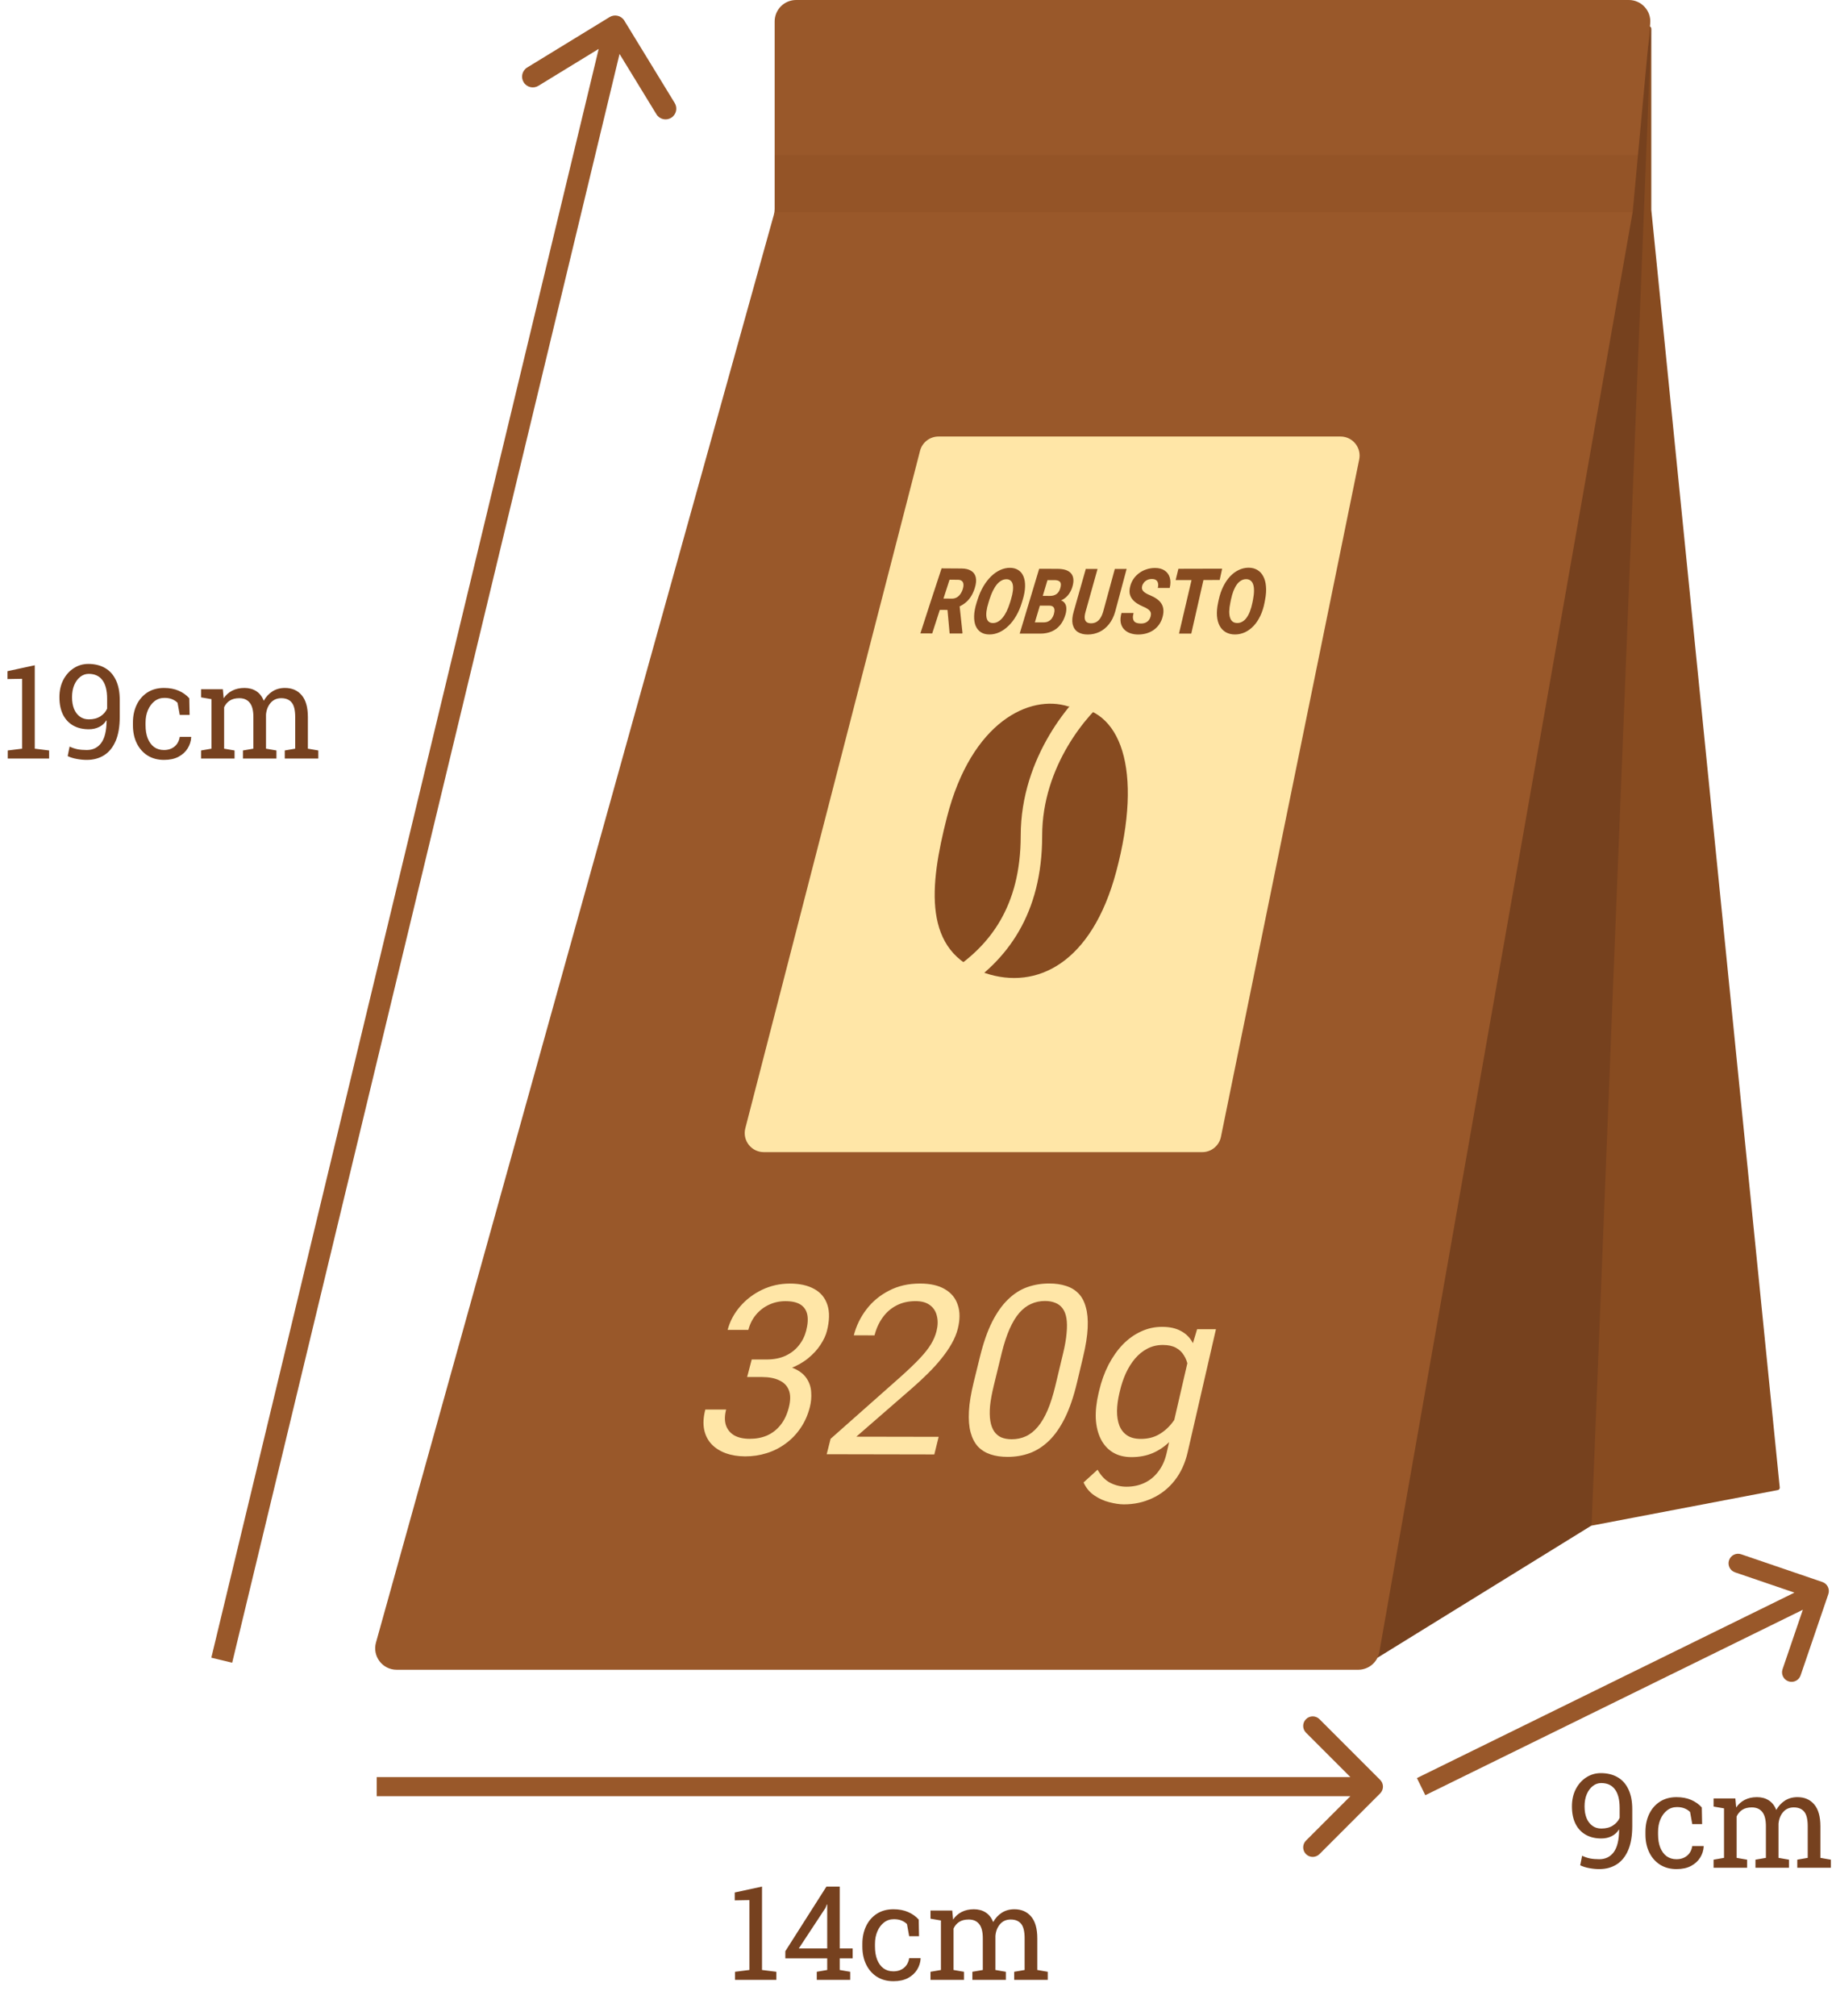 <svg width="770" height="845" viewBox="0 0 770 845" fill="none" xmlns="http://www.w3.org/2000/svg">
<g id="little pack">
<path id="Polygon 13" d="M690.555 11.862C690.757 10.652 692.541 10.8 692.541 12.027V88L746.408 623.589C746.46 624.105 746.11 624.574 745.601 624.672L667.491 639.58C667.371 639.603 667.257 639.647 667.153 639.711L577.876 694.842C577.145 695.293 576.222 694.673 576.364 693.826L690.555 11.862Z" fill="#874B20"/>
<path id="Polygon 14" d="M692.5 12L667.521 638.968C667.508 639.301 667.33 639.605 667.047 639.779L577.883 694.837C577.15 695.29 576.227 694.667 576.372 693.819L692.5 12Z" fill="#4C251C" fill-opacity="0.27"/>
<path id="Rectangle 45" d="M324.881 9C324.881 4.029 328.911 0 333.881 0H683.123C688.423 0 692.576 4.557 692.084 9.834L684.728 88.832L578.484 692.56C577.727 696.862 573.989 700 569.621 700H166.352C160.397 700 156.084 694.32 157.683 688.583L324.551 90.018C324.77 89.231 324.881 88.418 324.881 87.601V9Z" fill="#99582A"/>
<path id="Rectangle 46" d="M325 65H687L684.765 89H325V65Z" fill="#7C3C15" fill-opacity="0.15"/>
<path id="Rectangle 47" d="M385.851 189.001C386.763 185.469 389.949 183 393.598 183H562.201C567.263 183 571.052 187.641 570.04 192.601L512.049 476.6C511.289 480.325 508.012 483 504.211 483H320.326C315.097 483 311.273 478.065 312.58 473.001L385.851 189.001Z" fill="#FFE6A7"/>
<path id="Ellipse 11" d="M468.116 365.462C457.881 403.764 434.761 415.219 413.148 407.93C386.861 399.065 389.72 371.547 397.151 342.553C407.426 302.46 431.923 291.006 448.062 296.157C470.245 296.157 479.498 322.865 468.116 365.462Z" fill="#874B20"/>
<path id="Vector 2" d="M462 289C453.149 295.795 432.576 318.965 432.576 350.357C432.576 381.749 418.582 399.675 401 411" stroke="#FFE6A7" stroke-width="9"/>
<path id="ROBUSTO" d="M394.893 238.274C397.682 238.296 400.472 238.314 403.261 238.329C404.926 238.34 406.269 238.658 407.28 239.293C408.31 239.917 408.963 240.837 409.239 242.064C409.506 243.28 409.368 244.792 408.798 246.578C408.319 248.078 407.722 249.338 406.995 250.39C406.278 251.441 405.441 252.296 404.512 252.975C403.583 253.665 402.581 254.213 401.505 254.629C400.849 254.987 400.199 255.349 399.555 255.714C397.146 255.699 394.736 255.681 392.327 255.659C392.83 254.074 393.333 252.493 393.835 250.916C395.619 250.938 397.406 250.952 399.197 250.959C399.932 250.97 400.595 250.806 401.174 250.488C401.762 250.171 402.268 249.722 402.7 249.13C403.151 248.528 403.491 247.848 403.749 247.049C404.016 246.216 404.117 245.504 404.052 244.913C403.997 244.31 403.776 243.861 403.381 243.543C403.004 243.215 402.452 243.061 401.735 243.05C400.57 243.043 399.402 243.036 398.231 243.028C395.797 250.521 393.372 258.029 390.957 265.551C389.301 265.544 387.649 265.536 386 265.529C388.931 256.4 391.895 247.315 394.893 238.274ZM398.268 265.573C397.894 261.527 397.526 257.477 397.164 253.424C398.905 253.432 400.644 253.435 402.379 253.435C402.802 257.393 403.228 261.348 403.657 265.299C403.626 265.394 403.596 265.489 403.565 265.584C401.799 265.584 400.034 265.58 398.268 265.573ZM428.919 251.431C428.796 251.832 428.674 252.234 428.551 252.635C427.926 254.706 427.135 256.557 426.16 258.2C425.213 259.833 424.137 261.246 422.923 262.396C421.728 263.557 420.459 264.444 419.107 265.058C417.755 265.671 416.385 265.978 414.968 265.978C413.561 265.978 412.366 265.671 411.391 265.058C410.425 264.423 409.68 263.535 409.184 262.374C408.706 261.213 408.494 259.8 408.54 258.157C408.595 256.513 408.945 254.662 409.598 252.592C409.726 252.183 409.855 251.777 409.984 251.376C410.637 249.305 411.446 247.454 412.421 245.811C413.405 244.157 414.49 242.755 415.686 241.593C416.872 240.443 418.15 239.567 419.484 238.953C420.817 238.351 422.169 238.033 423.558 238.044C424.937 238.044 426.105 238.373 427.071 238.986C428.027 239.6 428.754 240.487 429.232 241.648C429.719 242.798 429.949 244.211 429.903 245.855C429.876 247.509 429.544 249.36 428.919 251.431ZM423.585 252.625C423.714 252.216 423.843 251.799 423.971 251.376C424.395 249.995 424.661 248.769 424.79 247.717C424.919 246.643 424.9 245.745 424.735 245.022C424.578 244.31 424.275 243.773 423.824 243.412C423.374 243.017 422.804 242.831 422.095 242.831C421.341 242.831 420.652 243.017 419.98 243.39C419.327 243.751 418.693 244.288 418.086 245C417.488 245.723 416.927 246.621 416.394 247.684C415.87 248.747 415.391 249.974 414.959 251.354C414.83 251.77 414.702 252.186 414.573 252.603C414.141 253.972 413.856 255.199 413.718 256.272C413.589 257.335 413.607 258.222 413.754 258.956C413.911 259.69 414.205 260.249 414.656 260.621C415.106 260.994 415.704 261.191 416.449 261.191C417.166 261.191 417.865 261.005 418.527 260.632C419.217 260.26 419.861 259.701 420.468 258.978C421.075 258.244 421.645 257.346 422.169 256.283C422.684 255.221 423.171 253.994 423.585 252.625ZM440.001 253.895C438.118 253.888 436.233 253.884 434.345 253.884C434.743 252.526 435.139 251.168 435.531 249.809C437.088 249.817 438.646 249.82 440.203 249.82C441.021 249.82 441.73 249.711 442.318 249.459C442.907 249.207 443.403 248.845 443.78 248.374C444.167 247.892 444.461 247.301 444.663 246.589C444.902 245.789 444.967 245.132 444.875 244.628C444.774 244.135 444.488 243.773 444.038 243.543C443.596 243.302 442.971 243.193 442.162 243.193C441.205 243.193 440.252 243.193 439.302 243.193C437.088 250.664 434.857 258.138 432.607 265.617C430.951 265.617 429.299 265.617 427.65 265.617C430.391 256.554 433.113 247.498 435.816 238.449C438.385 238.457 440.957 238.464 443.532 238.471C444.838 238.482 445.96 238.636 446.907 238.931C447.845 239.238 448.59 239.698 449.142 240.323C449.694 240.947 450.025 241.714 450.144 242.645C450.264 243.587 450.135 244.683 449.767 245.942C449.454 247.049 448.958 248.078 448.277 249.042C447.606 249.985 446.751 250.762 445.702 251.354C444.636 251.956 443.376 252.274 441.877 252.329C441.257 252.847 440.632 253.369 440.001 253.895ZM436.304 265.628C434.054 265.62 431.801 265.617 429.544 265.617C430.617 264.046 431.69 262.48 432.763 260.917C434.418 260.917 436.068 260.917 437.711 260.917C438.483 260.917 439.136 260.764 439.706 260.468C440.267 260.172 440.746 259.767 441.123 259.263C441.49 258.748 441.766 258.178 441.959 257.554C442.18 256.798 442.263 256.152 442.217 255.604C442.18 255.067 441.978 254.64 441.619 254.344C441.279 254.038 440.736 253.895 440.001 253.895C438.535 253.888 437.064 253.884 435.586 253.884C436.003 252.526 436.42 251.171 436.837 249.82C438.633 249.82 440.43 249.824 442.226 249.831C442.453 250.357 442.68 250.89 442.907 251.431C444.314 251.398 445.362 251.672 446.015 252.274C446.705 252.855 447.091 253.632 447.183 254.585C447.275 255.549 447.165 256.546 446.852 257.62C446.337 259.383 445.583 260.873 444.608 262.056C443.633 263.239 442.447 264.127 441.058 264.718C439.67 265.321 438.088 265.628 436.304 265.628ZM467.544 238.515C469.187 238.515 470.836 238.511 472.491 238.504C470.922 244.434 469.334 250.368 467.727 256.305C467.148 258.419 466.274 260.194 465.125 261.64C463.985 263.075 462.642 264.171 461.115 264.905C459.57 265.628 457.933 266 456.204 266C454.476 266 453.059 265.628 451.956 264.905C450.88 264.171 450.181 263.075 449.85 261.64C449.546 260.194 449.703 258.419 450.319 256.305C452.029 250.368 453.715 244.434 455.377 238.504C457.02 238.511 458.66 238.515 460.297 238.515C458.66 244.438 457.002 250.368 455.322 256.305C454.981 257.477 454.843 258.43 454.917 259.175C455 259.909 455.266 260.446 455.726 260.797C456.177 261.136 456.802 261.301 457.584 261.301C458.366 261.301 459.074 261.136 459.727 260.797C460.38 260.446 460.95 259.909 461.446 259.175C461.943 258.43 462.357 257.477 462.688 256.305C464.331 250.368 465.949 244.438 467.544 238.515ZM482.552 258.452C482.662 257.992 482.699 257.587 482.69 257.225C482.662 256.853 482.543 256.513 482.322 256.196C482.092 255.889 481.752 255.582 481.283 255.265C480.814 254.947 480.179 254.618 479.379 254.279C478.46 253.884 477.604 253.446 476.823 252.942C476.05 252.438 475.388 251.847 474.864 251.179C474.321 250.51 473.972 249.733 473.788 248.834C473.631 247.947 473.705 246.895 474.018 245.712C474.321 244.551 474.799 243.51 475.471 242.568C476.124 241.648 476.915 240.848 477.834 240.191C478.763 239.512 479.775 239.008 480.878 238.658C481.991 238.296 483.15 238.11 484.373 238.11C486 238.099 487.334 238.46 488.401 239.15C489.467 239.852 490.194 240.827 490.58 242.097C490.966 243.357 490.966 244.803 490.562 246.479C488.894 246.479 487.23 246.483 485.568 246.49C485.752 245.756 485.78 245.11 485.669 244.54C485.559 243.981 485.302 243.532 484.869 243.204C484.446 242.886 483.858 242.733 483.104 242.733C482.368 242.733 481.715 242.864 481.145 243.138C480.584 243.401 480.133 243.762 479.747 244.233C479.388 244.683 479.131 245.186 478.993 245.734C478.883 246.172 478.873 246.567 478.965 246.917C479.076 247.268 479.26 247.596 479.545 247.914C479.839 248.21 480.207 248.495 480.685 248.769C481.145 249.042 481.697 249.305 482.322 249.546C483.407 250.006 484.345 250.51 485.136 251.069C485.936 251.628 486.571 252.263 487.03 252.975C487.499 253.676 487.785 254.476 487.886 255.374C488.005 256.261 487.913 257.28 487.637 258.419C487.343 259.614 486.874 260.687 486.249 261.629C485.623 262.56 484.86 263.349 483.941 264.017C483.048 264.664 482.037 265.157 480.915 265.496C479.802 265.825 478.607 266 477.328 266C476.17 266 475.075 265.825 474.036 265.474C473.006 265.113 472.142 264.576 471.434 263.831C470.725 263.097 470.256 262.166 470.027 261.038C469.806 259.887 469.916 258.54 470.339 256.984C472.025 256.977 473.714 256.973 475.406 256.973C475.195 257.795 475.103 258.496 475.149 259.055C475.204 259.614 475.37 260.074 475.627 260.424C475.921 260.775 476.308 261.016 476.804 261.169C477.292 261.311 477.871 261.388 478.533 261.388C479.296 261.388 479.94 261.257 480.483 261.005C481.025 260.742 481.476 260.402 481.816 259.953C482.166 259.504 482.414 259 482.552 258.452ZM505.791 238.417C503.743 247.48 501.683 256.546 499.611 265.617C497.894 265.617 496.178 265.617 494.461 265.617C496.595 256.554 498.716 247.494 500.825 238.438C502.48 238.431 504.136 238.424 505.791 238.417ZM512.55 238.406C512.207 239.976 511.864 241.553 511.52 243.138C505.371 243.153 499.219 243.167 493.063 243.182C493.443 241.597 493.823 240.02 494.204 238.449C500.322 238.435 506.438 238.42 512.55 238.406ZM530.575 251.376C530.495 251.777 530.419 252.183 530.345 252.592C529.95 254.662 529.361 256.524 528.57 258.168C527.798 259.811 526.86 261.224 525.765 262.385C524.671 263.546 523.457 264.434 522.124 265.058C520.808 265.671 519.401 265.978 517.939 265.978C516.477 265.978 515.199 265.671 514.123 265.058C513.038 264.434 512.173 263.557 511.529 262.396C510.895 261.235 510.518 259.822 510.389 258.189C510.269 256.546 510.426 254.684 510.867 252.625C510.953 252.216 511.039 251.81 511.125 251.409C511.575 249.338 512.219 247.476 513.038 245.833C513.865 244.179 514.831 242.765 515.916 241.604C517.029 240.443 518.224 239.556 519.539 238.942C520.836 238.329 522.188 238 523.604 238C525.02 237.989 526.243 238.307 527.292 238.92C528.331 239.523 529.159 240.41 529.775 241.571C530.409 242.733 530.796 244.135 530.934 245.789C531.09 247.443 530.97 249.305 530.575 251.376ZM525.259 252.603C525.339 252.186 525.422 251.766 525.508 251.343C525.774 249.963 525.912 248.736 525.912 247.673C525.931 246.6 525.811 245.701 525.554 244.978C525.315 244.255 524.938 243.729 524.45 243.368C523.954 242.985 523.337 242.798 522.62 242.798C521.857 242.798 521.158 242.996 520.514 243.379C519.88 243.74 519.291 244.277 518.748 245C518.224 245.723 517.746 246.621 517.314 247.684C516.9 248.747 516.541 249.974 516.256 251.354C516.17 251.777 516.085 252.197 515.999 252.614C515.714 253.983 515.557 255.21 515.53 256.272C515.521 257.335 515.64 258.233 515.879 258.967C516.128 259.701 516.495 260.26 517.001 260.632C517.507 260.994 518.151 261.18 518.923 261.18C519.668 261.18 520.367 260.994 521.011 260.621C521.673 260.249 522.271 259.69 522.813 258.956C523.347 258.222 523.825 257.324 524.229 256.261C524.643 255.188 524.993 253.961 525.259 252.603Z" fill="#874B20"/>
<path id="Arrow 1" d="M578.828 751.828C580.39 750.266 580.39 747.734 578.828 746.172L553.373 720.716C551.81 719.154 549.278 719.154 547.716 720.716C546.154 722.278 546.154 724.81 547.716 726.373L570.343 749L547.716 771.627C546.154 773.19 546.154 775.722 547.716 777.284C549.278 778.846 551.81 778.846 553.373 777.284L578.828 751.828ZM158 753H576V745H158V753Z" fill="#99582A"/>
<path id="Arrow 3" d="M766.786 668.292C767.499 666.202 766.383 663.928 764.292 663.214L730.223 651.584C728.132 650.871 725.859 651.987 725.145 654.078C724.431 656.168 725.547 658.442 727.638 659.155L757.922 669.493L747.584 699.777C746.871 701.868 747.987 704.141 750.078 704.855C752.168 705.569 754.442 704.453 755.155 702.362L766.786 668.292ZM597.763 752.591L764.763 670.591L761.237 663.409L594.237 745.409L597.763 752.591Z" fill="#99582A"/>
<path id="Arrow 2" d="M261.839 8.652C260.542 6.532 257.772 5.864 255.652 7.161L221.104 28.297C218.984 29.593 218.317 32.364 219.613 34.483C220.91 36.603 223.68 37.271 225.8 35.974L256.51 17.187L275.297 47.896C276.593 50.016 279.363 50.684 281.484 49.386C283.604 48.09 284.271 45.319 282.974 43.2L261.839 8.652ZM97.375 697.054L262.375 12.054L253.625 9.946L88.625 694.946L97.375 697.054Z" fill="#99582A"/>
<path id="19cm" d="M3.25 318V314.616L9.292 313.864V284.565L3.142 284.672V281.369L14.582 278.898V313.864L20.598 314.616V318H3.25ZM36.389 318.564C35.029 318.564 33.632 318.43 32.2 318.161C30.785 317.91 29.514 317.517 28.386 316.979L29.192 312.978C30.284 313.497 31.394 313.873 32.522 314.106C33.668 314.321 34.957 314.428 36.389 314.428C38.931 314.428 40.937 313.461 42.405 311.528C43.891 309.576 44.661 306.443 44.714 302.128L44.607 301.994C43.891 303.194 42.888 304.116 41.599 304.76C40.31 305.405 38.86 305.727 37.248 305.727C34.706 305.727 32.513 305.199 30.669 304.143C28.825 303.086 27.401 301.556 26.399 299.55C25.414 297.545 24.922 295.119 24.922 292.272C24.922 289.551 25.459 287.143 26.533 285.048C27.625 282.954 29.084 281.315 30.911 280.134C32.755 278.934 34.796 278.334 37.034 278.334C39.755 278.334 42.1 278.907 44.07 280.053C46.039 281.181 47.552 282.873 48.608 285.129C49.683 287.367 50.22 290.151 50.22 293.481V300.544C50.22 304.608 49.647 307.974 48.501 310.642C47.355 313.309 45.744 315.297 43.667 316.604C41.608 317.91 39.182 318.564 36.389 318.564ZM37.248 301.564C39.2 301.564 40.82 301.144 42.109 300.302C43.416 299.461 44.356 298.387 44.929 297.08V292.944C44.929 289.488 44.267 286.883 42.942 285.129C41.635 283.374 39.719 282.497 37.195 282.497C35.888 282.497 34.706 282.918 33.65 283.759C32.594 284.583 31.752 285.729 31.125 287.197C30.517 288.665 30.212 290.357 30.212 292.272C30.212 294.152 30.49 295.791 31.045 297.187C31.618 298.566 32.432 299.64 33.489 300.41C34.545 301.18 35.798 301.564 37.248 301.564ZM68.777 318.564C66.145 318.564 63.853 317.955 61.902 316.738C59.95 315.502 58.438 313.793 57.363 311.608C56.289 309.424 55.752 306.9 55.752 304.035V302.907C55.752 300.15 56.271 297.679 57.31 295.495C58.348 293.311 59.843 291.583 61.794 290.312C63.746 289.041 66.073 288.405 68.777 288.405C71.122 288.405 73.172 288.79 74.927 289.56C76.699 290.33 78.185 291.386 79.385 292.729L79.519 299.711H75.383L74.47 294.636C73.862 294.009 73.101 293.508 72.188 293.132C71.274 292.756 70.2 292.568 68.965 292.568C67.389 292.568 66.002 293.033 64.802 293.964C63.621 294.895 62.699 296.14 62.036 297.697C61.374 299.255 61.042 300.992 61.042 302.907V304.035C61.042 306.148 61.347 307.983 61.956 309.541C62.582 311.098 63.468 312.307 64.614 313.166C65.778 314.007 67.157 314.428 68.75 314.428C70.54 314.428 72.026 313.936 73.208 312.951C74.39 311.966 75.115 310.615 75.383 308.896H80.137L80.19 309.057C80.101 310.722 79.609 312.28 78.713 313.73C77.818 315.18 76.538 316.353 74.873 317.248C73.226 318.125 71.194 318.564 68.777 318.564ZM84.326 318V314.616L88.704 313.864V293.105L84.326 292.353V288.942H93.457L93.806 292.729C94.737 291.35 95.937 290.285 97.405 289.533C98.873 288.781 100.574 288.405 102.507 288.405C104.441 288.405 106.097 288.853 107.476 289.748C108.872 290.643 109.919 291.986 110.618 293.776C111.531 292.129 112.739 290.822 114.243 289.855C115.747 288.889 117.502 288.405 119.507 288.405C122.479 288.405 124.824 289.426 126.543 291.467C128.262 293.49 129.121 296.542 129.121 300.625V313.864L133.499 314.616V318H119.426V314.616L123.804 313.864V300.571C123.804 297.706 123.311 295.683 122.327 294.501C121.342 293.302 119.883 292.702 117.949 292.702C116.105 292.702 114.619 293.356 113.491 294.663C112.381 295.952 111.737 297.581 111.558 299.55V313.864L115.935 314.616V318H101.89V314.616L106.267 313.864V300.571C106.267 297.849 105.757 295.862 104.736 294.609C103.734 293.338 102.275 292.702 100.359 292.702C98.748 292.702 97.423 293.033 96.384 293.696C95.346 294.358 94.549 295.289 93.994 296.489V313.864L98.372 314.616V318H84.326Z" fill="#76411F"/>
<path id="14cm" d="M308.25 830V826.616L314.292 825.864V796.565L308.142 796.672V793.369L319.583 790.898V825.864L325.598 826.616V830H308.25ZM342.544 830V826.616L346.921 825.864V820.977H329.358V817.996L346.599 790.898H352.185V816.841H357.583V820.977H352.185V825.864L356.562 826.616V830H342.544ZM334.998 816.841H346.921V798.445L346.76 798.391L346.223 799.814L334.998 816.841ZM374.69 830.564C372.058 830.564 369.766 829.955 367.815 828.738C365.863 827.502 364.351 825.793 363.276 823.608C362.202 821.424 361.665 818.9 361.665 816.035V814.907C361.665 812.15 362.184 809.679 363.223 807.495C364.261 805.311 365.756 803.583 367.708 802.312C369.659 801.041 371.986 800.405 374.69 800.405C377.035 800.405 379.085 800.79 380.84 801.56C382.612 802.33 384.098 803.386 385.298 804.729L385.432 811.711H381.296L380.383 806.636C379.775 806.009 379.014 805.508 378.101 805.132C377.188 804.756 376.113 804.568 374.878 804.568C373.302 804.568 371.915 805.033 370.715 805.964C369.534 806.895 368.612 808.14 367.949 809.697C367.287 811.255 366.956 812.992 366.956 814.907V816.035C366.956 818.148 367.26 819.983 367.869 821.541C368.495 823.098 369.382 824.307 370.527 825.166C371.691 826.007 373.07 826.428 374.663 826.428C376.453 826.428 377.939 825.936 379.121 824.951C380.303 823.966 381.028 822.615 381.296 820.896H386.05L386.104 821.057C386.014 822.722 385.522 824.28 384.626 825.73C383.731 827.18 382.451 828.353 380.786 829.248C379.139 830.125 377.107 830.564 374.69 830.564ZM390.239 830V826.616L394.617 825.864V805.105L390.239 804.353V800.942H399.37L399.719 804.729C400.65 803.35 401.85 802.285 403.318 801.533C404.786 800.781 406.487 800.405 408.42 800.405C410.354 800.405 412.01 800.853 413.389 801.748C414.785 802.643 415.833 803.986 416.531 805.776C417.444 804.129 418.652 802.822 420.156 801.855C421.66 800.889 423.415 800.405 425.42 800.405C428.392 800.405 430.737 801.426 432.456 803.467C434.175 805.49 435.034 808.542 435.034 812.625V825.864L439.412 826.616V830H425.339V826.616L429.717 825.864V812.571C429.717 809.706 429.224 807.683 428.24 806.501C427.255 805.302 425.796 804.702 423.862 804.702C422.018 804.702 420.532 805.356 419.404 806.663C418.294 807.952 417.65 809.581 417.471 811.55V825.864L421.848 826.616V830H407.803V826.616L412.18 825.864V812.571C412.18 809.849 411.67 807.862 410.649 806.609C409.647 805.338 408.188 804.702 406.272 804.702C404.661 804.702 403.336 805.033 402.297 805.696C401.259 806.358 400.462 807.289 399.907 808.489V825.864L404.285 826.616V830H390.239Z" fill="#76411F"/>
<path id="9cm" d="M670.723 783.564C669.362 783.564 667.966 783.43 666.534 783.161C665.119 782.91 663.848 782.517 662.72 781.979L663.526 777.978C664.618 778.497 665.728 778.873 666.856 779.106C668.002 779.321 669.291 779.428 670.723 779.428C673.265 779.428 675.271 778.461 676.739 776.528C678.225 774.576 678.995 771.443 679.048 767.128L678.941 766.994C678.225 768.194 677.222 769.116 675.933 769.76C674.644 770.405 673.194 770.727 671.583 770.727C669.04 770.727 666.847 770.199 665.003 769.143C663.159 768.086 661.736 766.556 660.733 764.55C659.748 762.545 659.256 760.119 659.256 757.272C659.256 754.551 659.793 752.143 660.867 750.048C661.959 747.954 663.418 746.315 665.245 745.134C667.089 743.934 669.13 743.334 671.368 743.334C674.089 743.334 676.434 743.907 678.404 745.053C680.373 746.181 681.886 747.873 682.942 750.129C684.017 752.367 684.554 755.151 684.554 758.481V765.544C684.554 769.608 683.981 772.974 682.835 775.642C681.689 778.309 680.078 780.297 678.001 781.604C675.942 782.91 673.516 783.564 670.723 783.564ZM671.583 766.564C673.534 766.564 675.154 766.144 676.443 765.302C677.75 764.461 678.69 763.387 679.263 762.08V757.944C679.263 754.488 678.601 751.883 677.276 750.129C675.969 748.374 674.053 747.497 671.529 747.497C670.222 747.497 669.04 747.918 667.984 748.759C666.928 749.583 666.086 750.729 665.459 752.197C664.851 753.665 664.546 755.357 664.546 757.272C664.546 759.152 664.824 760.791 665.379 762.187C665.952 763.566 666.766 764.64 667.823 765.41C668.879 766.18 670.132 766.564 671.583 766.564ZM703.111 783.564C700.479 783.564 698.187 782.955 696.236 781.738C694.284 780.502 692.771 778.793 691.697 776.608C690.623 774.424 690.086 771.9 690.086 769.035V767.907C690.086 765.15 690.605 762.679 691.644 760.495C692.682 758.311 694.177 756.583 696.128 755.312C698.08 754.041 700.407 753.405 703.111 753.405C705.456 753.405 707.506 753.79 709.261 754.56C711.033 755.33 712.519 756.386 713.719 757.729L713.853 764.711H709.717L708.804 759.636C708.195 759.009 707.435 758.508 706.521 758.132C705.608 757.756 704.534 757.568 703.299 757.568C701.723 757.568 700.336 758.033 699.136 758.964C697.955 759.895 697.033 761.14 696.37 762.697C695.708 764.255 695.376 765.992 695.376 767.907V769.035C695.376 771.148 695.681 772.983 696.29 774.541C696.916 776.098 697.802 777.307 698.948 778.166C700.112 779.007 701.491 779.428 703.084 779.428C704.874 779.428 706.36 778.936 707.542 777.951C708.724 776.966 709.449 775.615 709.717 773.896H714.471L714.524 774.057C714.435 775.722 713.943 777.28 713.047 778.73C712.152 780.18 710.872 781.353 709.207 782.248C707.56 783.125 705.528 783.564 703.111 783.564ZM718.66 783V779.616L723.038 778.864V758.105L718.66 757.353V753.942H727.791L728.14 757.729C729.071 756.35 730.271 755.285 731.739 754.533C733.207 753.781 734.908 753.405 736.841 753.405C738.775 753.405 740.431 753.853 741.81 754.748C743.206 755.643 744.253 756.986 744.952 758.776C745.865 757.129 747.073 755.822 748.577 754.855C750.081 753.889 751.836 753.405 753.841 753.405C756.813 753.405 759.158 754.426 760.877 756.467C762.596 758.49 763.455 761.542 763.455 765.625V778.864L767.833 779.616V783H753.76V779.616L758.138 778.864V765.571C758.138 762.706 757.645 760.683 756.661 759.501C755.676 758.302 754.217 757.702 752.283 757.702C750.439 757.702 748.953 758.356 747.825 759.663C746.715 760.952 746.071 762.581 745.892 764.55V778.864L750.269 779.616V783H736.224V779.616L740.601 778.864V765.571C740.601 762.849 740.091 760.862 739.07 759.609C738.068 758.338 736.609 757.702 734.693 757.702C733.082 757.702 731.757 758.033 730.718 758.696C729.68 759.358 728.883 760.289 728.328 761.489V778.864L732.706 779.616V783H718.66Z" fill="#76411F"/>
<path id="320g" d="M315.262 569.929C317.331 569.927 319.401 569.926 321.47 569.925C324.519 569.933 327.172 569.406 329.41 568.382C331.703 567.312 333.554 565.883 334.99 564.068C336.472 562.234 337.511 560.161 338.1 557.867C338.798 555.158 338.944 552.883 338.547 551.041C338.141 549.199 337.182 547.818 335.671 546.87C334.159 545.94 332.068 545.471 329.378 545.473C326.946 545.474 324.653 545.973 322.517 546.969C320.417 547.938 318.603 549.33 317.075 551.136C315.565 552.942 314.489 555.071 313.845 557.531C310.959 557.526 308.064 557.525 305.159 557.526C306.106 553.943 307.835 550.681 310.358 547.75C312.871 544.81 315.946 542.469 319.556 540.726C323.184 538.982 327.09 538.105 331.281 538.103C335.398 538.1 338.807 538.863 341.507 540.381C344.225 541.872 346.06 544.091 347.019 547.075C347.979 550.013 347.907 553.67 346.777 558.064C346.327 559.852 345.425 561.75 344.09 563.786C342.802 565.777 341.081 567.657 338.935 569.408C336.827 571.141 334.285 572.58 331.32 573.715C328.373 574.803 325.029 575.349 321.289 575.342C318.808 575.343 316.327 575.341 313.846 575.337C314.318 573.531 314.79 571.728 315.262 569.929ZM313.341 577.271C313.806 575.484 314.275 573.697 314.747 571.909C317.222 571.908 319.7 571.91 322.181 571.914C326.547 571.912 330.011 572.453 332.6 573.511C335.18 574.578 337.051 576.005 338.24 577.782C339.438 579.559 340.103 581.512 340.205 583.649C340.363 585.749 340.171 587.849 339.629 589.95C338.783 593.239 337.486 596.16 335.719 598.712C333.998 601.256 331.908 603.422 329.468 605.192C327.055 606.971 324.403 608.308 321.511 609.203C318.629 610.108 315.626 610.551 312.503 610.544C309.509 610.537 306.801 610.096 304.378 609.222C301.992 608.348 300.001 607.088 298.416 605.44C296.84 603.755 295.807 601.711 295.308 599.288C294.818 596.838 294.983 594.038 295.81 590.905C298.721 590.91 301.628 590.914 304.533 590.919C303.89 593.379 303.845 595.525 304.408 597.358C304.999 599.2 306.142 600.636 307.809 601.676C309.542 602.679 311.734 603.175 314.415 603.183C317.096 603.191 319.518 602.729 321.682 601.797C323.892 600.819 325.761 599.372 327.308 597.446C328.873 595.511 330.05 593.069 330.804 590.13C331.567 587.191 331.584 584.787 330.883 582.908C330.172 581.011 328.836 579.593 326.873 578.701C324.957 577.753 322.516 577.285 319.559 577.277C317.489 577.278 315.416 577.276 313.341 577.271ZM393.662 602.354C393.055 604.811 392.449 607.271 391.842 609.734C376.796 609.706 361.751 609.677 346.705 609.649C347.251 607.493 347.796 605.341 348.341 603.191C358.033 594.625 367.709 586.056 377.371 577.483C380.924 574.312 383.732 571.63 385.794 569.428C387.884 567.197 389.449 565.207 390.471 563.465C391.547 561.687 392.311 559.871 392.77 558.029C393.349 555.707 393.403 553.588 392.923 551.719C392.498 549.803 391.54 548.284 390.037 547.161C388.535 546.029 386.518 545.459 383.984 545.46C380.963 545.462 378.264 546.071 375.925 547.307C373.632 548.497 371.708 550.183 370.162 552.349C368.606 554.515 367.475 557.012 366.767 559.812C363.875 559.814 360.979 559.813 358.081 559.808C359.092 555.837 360.858 552.207 363.38 548.908C365.902 545.609 369.069 542.991 372.873 541.054C376.667 539.071 380.986 538.093 385.832 538.09C390.134 538.087 393.625 538.877 396.288 540.46C398.96 542.016 400.767 544.216 401.681 547.062C402.65 549.871 402.652 553.169 401.714 556.964C401.209 559.028 400.344 561.129 399.129 563.276C397.942 565.377 396.506 567.478 394.785 569.579C393.11 571.68 391.223 573.754 389.151 575.791C387.098 577.819 384.962 579.828 382.697 581.8C374.853 588.634 366.996 595.464 359.127 602.291C370.636 602.309 382.147 602.33 393.662 602.354ZM454.254 568.789C453.403 572.382 452.548 575.979 451.691 579.578C450.312 585.382 448.648 590.274 446.697 594.264C444.737 598.254 442.519 601.451 440.052 603.884C437.566 606.309 434.859 608.07 431.912 609.167C429.002 610.228 425.87 610.764 422.536 610.757C419.873 610.749 417.515 610.41 415.433 609.72C413.36 609.031 411.6 607.945 410.162 606.453C408.77 604.934 407.737 602.954 407.073 600.523C406.408 598.091 406.167 595.153 406.358 591.68C406.54 588.216 407.211 584.172 408.341 579.538C409.223 575.945 410.105 572.355 410.988 568.768C412.412 562.973 414.104 558.118 416.064 554.193C418.061 550.277 420.279 547.134 422.728 544.775C425.186 542.378 427.856 540.663 430.739 539.63C433.64 538.587 436.735 538.07 440.005 538.068C442.667 538.066 445.016 538.406 447.071 539.086C449.162 539.739 450.904 540.788 452.305 542.243C453.706 543.67 454.739 545.585 455.376 547.98C456.059 550.338 456.327 553.239 456.163 556.675C456 560.111 455.366 564.146 454.254 568.789ZM442.581 581.029C443.678 576.447 444.774 571.862 445.871 567.274C446.634 564.096 447.12 561.314 447.312 558.919C447.551 556.487 447.531 554.405 447.254 552.692C446.985 550.969 446.441 549.588 445.639 548.511C444.865 547.442 443.851 546.669 442.589 546.182C441.373 545.667 439.917 545.4 438.231 545.401C436.168 545.402 434.243 545.809 432.447 546.621C430.661 547.395 429.022 548.649 427.512 550.363C426.021 552.068 424.659 554.326 423.417 557.108C422.184 559.9 421.071 563.282 420.097 567.262C418.982 571.843 417.867 576.425 416.752 581.007C415.98 584.176 415.466 586.986 415.218 589.409C415.008 591.841 415.046 593.95 415.342 595.728C415.638 597.478 416.164 598.915 416.929 600.057C417.703 601.18 418.689 602.027 419.915 602.588C421.177 603.103 422.642 603.369 424.318 603.368C426.465 603.367 428.436 602.952 430.25 602.112C432.064 601.273 433.712 599.964 435.213 598.185C436.75 596.37 438.13 594.057 439.335 591.237C440.55 588.39 441.635 584.981 442.581 581.029ZM502.056 557.229C504.69 557.228 507.325 557.226 509.959 557.225C506.008 574.416 502.054 591.607 498.097 608.798C497.031 613.441 495.209 617.403 492.623 620.675C490.036 623.955 486.896 626.435 483.213 628.114C479.557 629.82 475.587 630.67 471.313 630.663C469.535 630.655 467.527 630.352 465.251 629.764C463.003 629.212 460.893 628.246 458.903 626.884C456.94 625.55 455.447 623.745 454.441 621.47C456.399 619.694 458.354 617.915 460.306 616.133C461.827 618.795 463.634 620.645 465.735 621.685C467.863 622.734 470.074 623.258 472.396 623.265C475.168 623.273 477.701 622.737 479.967 621.667C482.241 620.607 484.184 619.021 485.767 616.911C487.387 614.837 488.556 612.276 489.254 609.217C492.366 595.748 495.475 582.282 498.581 568.819C499.739 564.95 500.897 561.086 502.056 557.229ZM460.711 584.114C460.791 583.776 460.871 583.438 460.95 583.1C461.897 579.074 463.212 575.426 464.896 572.146C466.626 568.847 468.623 565.999 470.906 563.631C473.217 561.271 475.758 559.455 478.53 558.191C481.311 556.891 484.24 556.245 487.344 556.243C490.541 556.241 493.194 556.829 495.295 557.998C497.451 559.139 499.101 560.805 500.254 563.015C501.443 565.197 502.172 567.822 502.432 570.908C502.692 573.994 502.574 577.476 502.051 581.382C501.708 582.874 501.365 584.367 501.022 585.859C499.781 589.729 498.318 593.193 496.588 596.28C494.904 599.358 492.962 601.984 490.762 604.159C488.58 606.334 486.149 607.994 483.451 609.165C480.762 610.3 477.787 610.854 474.526 610.856C471.467 610.849 468.851 610.178 466.667 608.843C464.52 607.509 462.842 605.64 461.643 603.236C460.445 600.833 459.752 598.015 459.566 594.763C459.426 591.484 459.811 587.946 460.711 584.114ZM469.683 583.105C469.603 583.442 469.524 583.78 469.444 584.118C468.828 586.744 468.498 589.222 468.463 591.515C468.455 593.818 468.787 595.854 469.442 597.604C470.134 599.363 471.213 600.744 472.687 601.738C474.162 602.723 476.078 603.219 478.445 603.218C481.338 603.225 483.889 602.597 486.071 601.334C488.254 600.071 490.141 598.393 491.715 596.32C493.326 594.246 494.734 591.989 495.93 589.556C496.831 585.644 497.731 581.731 498.632 577.819C498.686 576.041 498.556 574.309 498.214 572.661C497.909 570.975 497.347 569.474 496.517 568.185C495.724 566.85 494.609 565.791 493.162 565.009C491.706 564.227 489.882 563.841 487.69 563.842C485.313 563.843 483.13 564.361 481.169 565.393C479.235 566.399 477.513 567.8 476.003 569.578C474.521 571.329 473.242 573.375 472.166 575.706C471.126 578.01 470.298 580.47 469.683 583.105Z" fill="#FFE6A7"/>
</g>
</svg>
